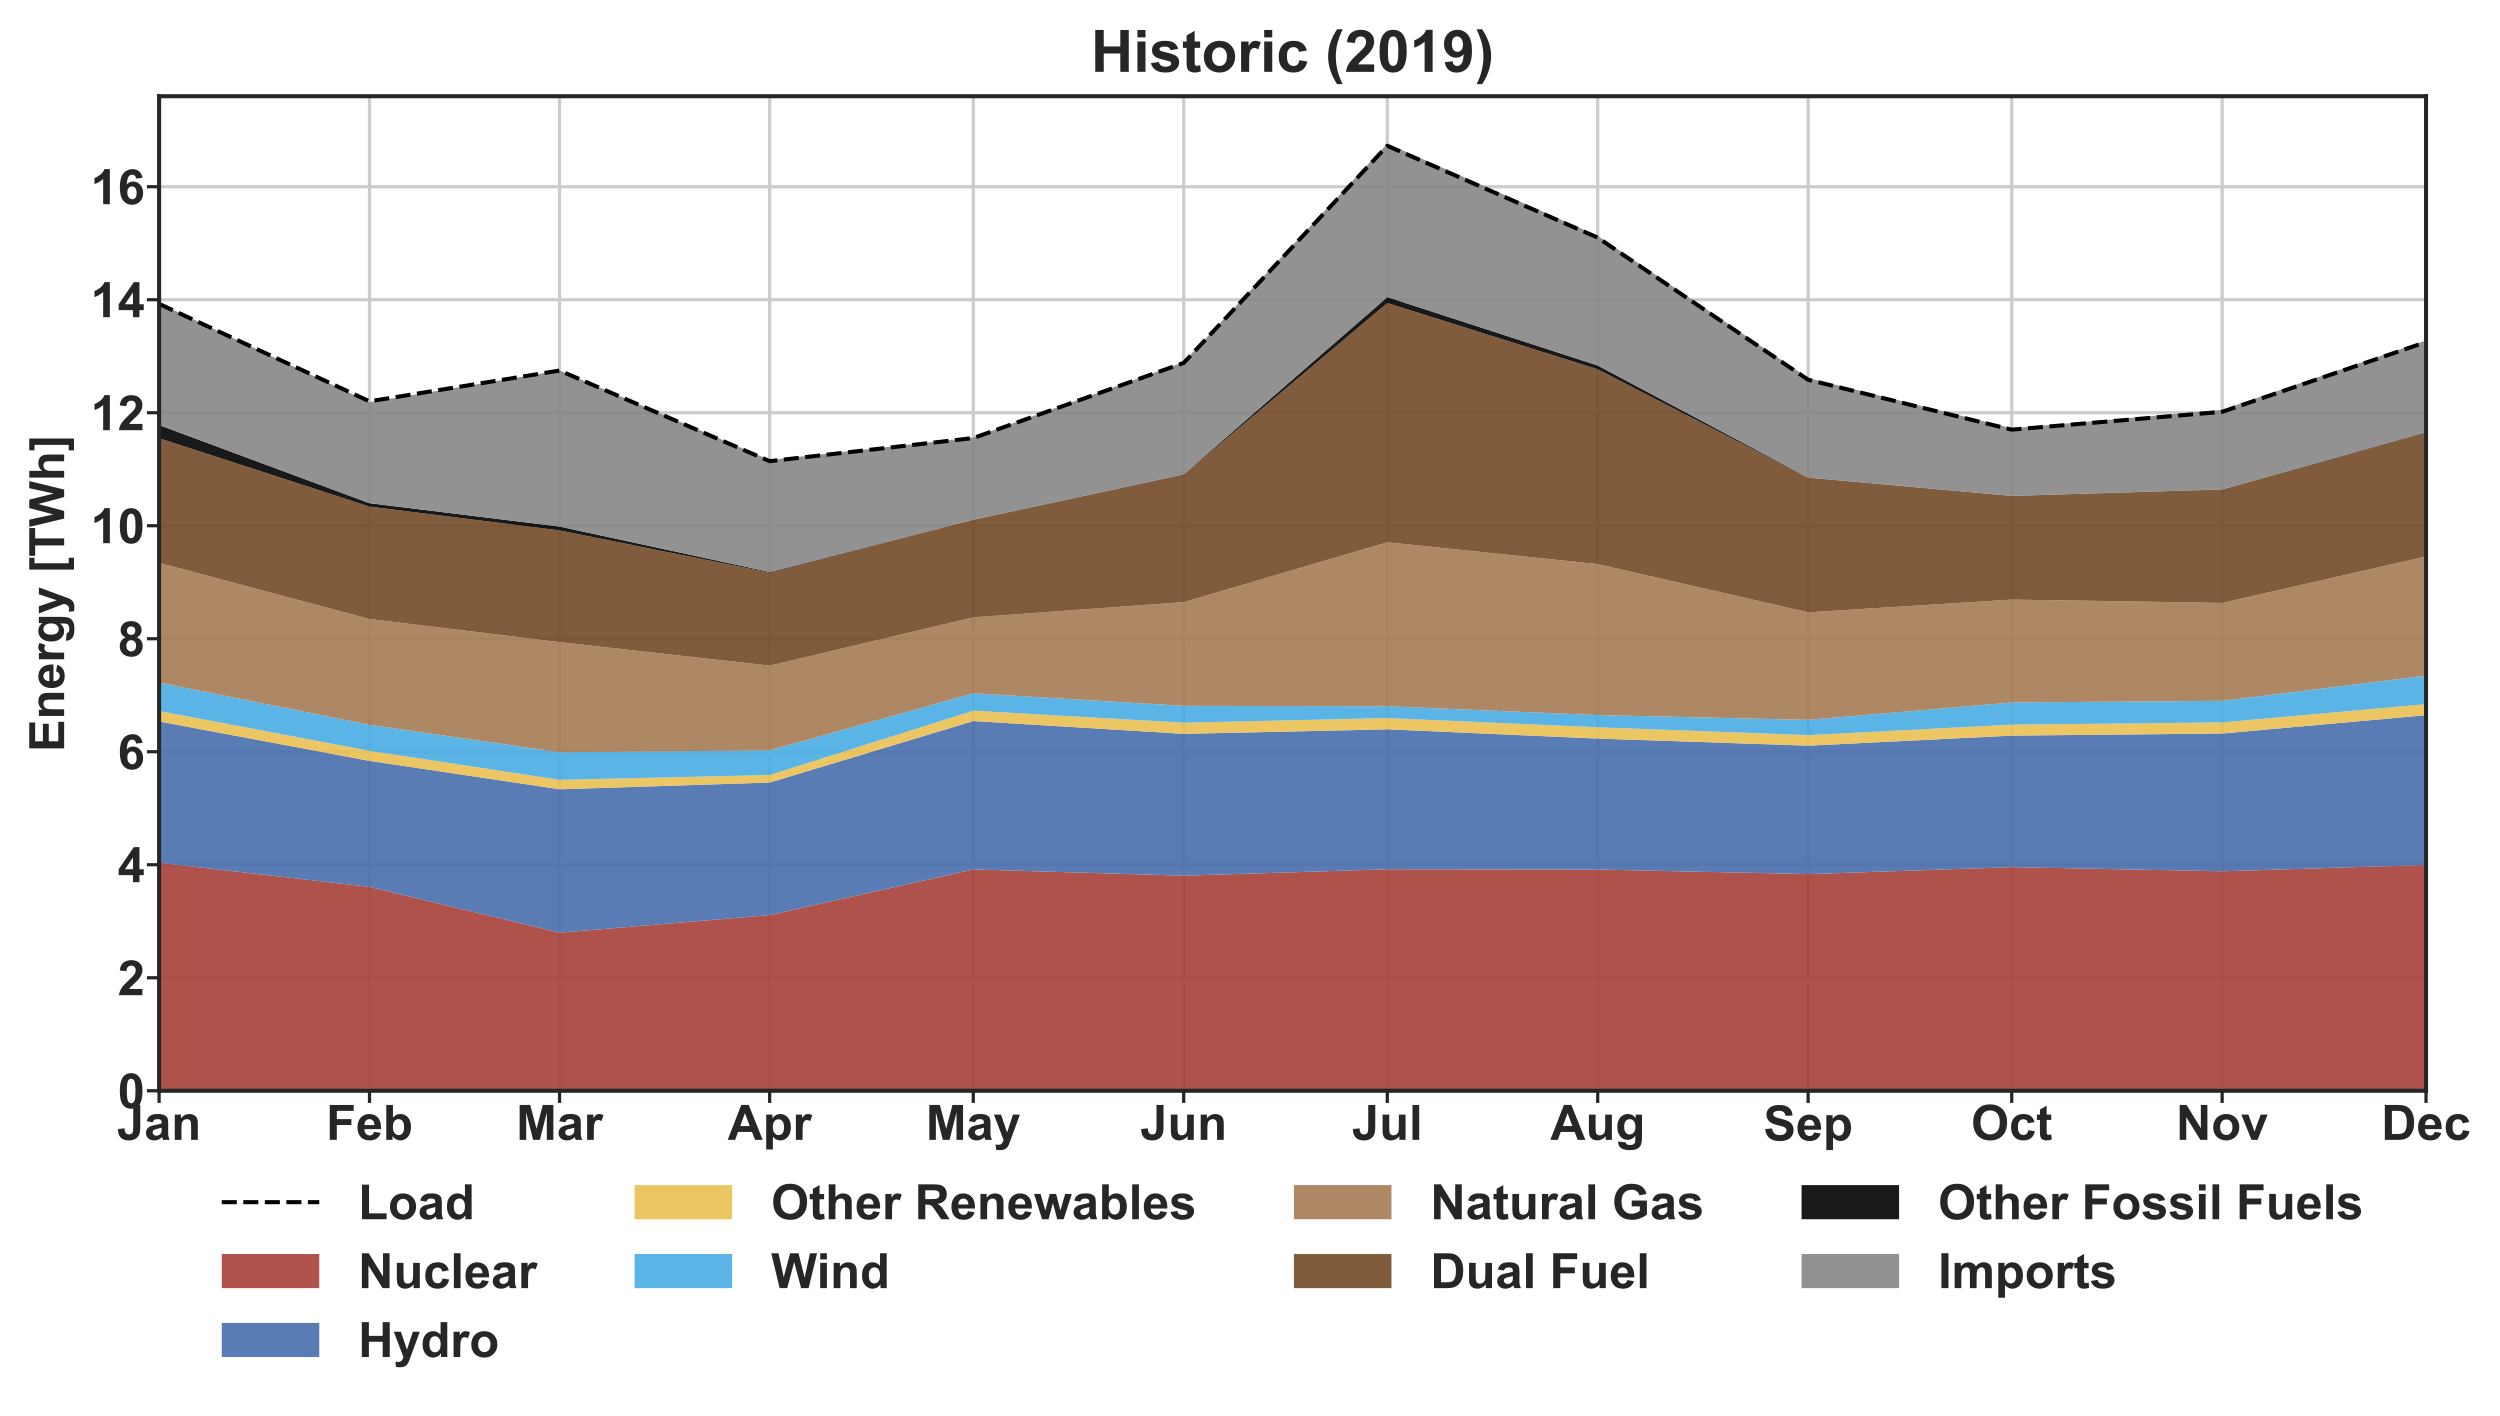 <?xml version="1.0" encoding="utf-8" standalone="no"?>
<!DOCTYPE svg PUBLIC "-//W3C//DTD SVG 1.1//EN"
  "http://www.w3.org/Graphics/SVG/1.1/DTD/svg11.dtd">
<!-- Created with matplotlib (https://matplotlib.org/) -->
<svg height="348.553pt" version="1.1" viewBox="0 0 615.367 348.553" width="615.367pt" xmlns="http://www.w3.org/2000/svg" xmlns:xlink="http://www.w3.org/1999/xlink">
 <defs>
  <style type="text/css">
*{stroke-linecap:butt;stroke-linejoin:round;}
  </style>
 </defs>
 <g id="figure_1">
  <g id="patch_1">
   <path d="M 0 348.553 
L 615.367 348.553 
L 615.367 0 
L 0 0 
z
" style="fill:none;"/>
  </g>
  <g id="axes_1">
   <g id="patch_2">
    <path d="M 39.161 268.483 
L 597.161 268.483 
L 597.161 23.683 
L 39.161 23.683 
z
" style="fill:none;"/>
   </g>
   <g id="matplotlib.axis_1">
    <g id="xtick_1">
     <g id="line2d_1">
      <path clip-path="url(#p40b691b454)" d="M 39.161 268.483 
L 39.161 23.683 
" style="fill:none;stroke:#cccccc;stroke-linecap:round;stroke-width:0.8;"/>
     </g>
     <g id="line2d_2">
      <defs>
       <path d="M 0 0 
L 0 3 
" id="m9be026638e" style="stroke:#262626;stroke-width:0.8;"/>
      </defs>
      <g>
       <use style="fill:#262626;stroke:#262626;stroke-width:0.8;" x="39.161" xlink:href="#m9be026638e" y="268.483"/>
      </g>
     </g>
     <g id="text_1">
      <!-- Jan -->
      <defs>
       <path d="M 33.109 71.578 
L 47.516 71.578 
L 47.516 26.266 
Q 47.516 17.391 45.953 12.594 
Q 43.844 6.344 38.328 2.562 
Q 32.812 -1.219 23.781 -1.219 
Q 13.188 -1.219 7.469 4.703 
Q 1.766 10.641 1.703 22.125 
L 15.328 23.688 
Q 15.578 17.531 17.141 14.984 
Q 19.484 11.141 24.266 11.141 
Q 29.109 11.141 31.109 13.891 
Q 33.109 16.656 33.109 25.344 
z
" id="Arial-BoldMT-74"/>
       <path d="M 17.438 36.031 
L 4.984 38.281 
Q 7.078 45.797 12.203 49.406 
Q 17.328 53.031 27.438 53.031 
Q 36.625 53.031 41.109 50.859 
Q 45.609 48.688 47.438 45.344 
Q 49.266 42 49.266 33.062 
L 49.125 17.047 
Q 49.125 10.203 49.781 6.953 
Q 50.438 3.719 52.25 0 
L 38.672 0 
Q 38.141 1.375 37.359 4.047 
Q 37.016 5.281 36.859 5.672 
Q 33.344 2.25 29.344 0.531 
Q 25.344 -1.172 20.797 -1.172 
Q 12.797 -1.172 8.172 3.172 
Q 3.562 7.516 3.562 14.156 
Q 3.562 18.562 5.656 22 
Q 7.766 25.438 11.547 27.266 
Q 15.328 29.109 22.469 30.469 
Q 32.078 32.281 35.797 33.844 
L 35.797 35.203 
Q 35.797 39.156 33.844 40.844 
Q 31.891 42.531 26.469 42.531 
Q 22.797 42.531 20.75 41.094 
Q 18.703 39.656 17.438 36.031 
z
M 35.797 24.906 
Q 33.156 24.031 27.438 22.797 
Q 21.734 21.578 19.969 20.406 
Q 17.281 18.5 17.281 15.578 
Q 17.281 12.703 19.422 10.594 
Q 21.578 8.5 24.906 8.5 
Q 28.609 8.5 31.984 10.938 
Q 34.469 12.797 35.25 15.484 
Q 35.797 17.234 35.797 22.172 
z
" id="Arial-BoldMT-97"/>
       <path d="M 54.344 0 
L 40.625 0 
L 40.625 26.469 
Q 40.625 34.859 39.75 37.328 
Q 38.875 39.797 36.891 41.156 
Q 34.906 42.531 32.125 42.531 
Q 28.562 42.531 25.734 40.578 
Q 22.906 38.625 21.844 35.391 
Q 20.797 32.172 20.797 23.484 
L 20.797 0 
L 7.078 0 
L 7.078 51.859 
L 19.828 51.859 
L 19.828 44.234 
Q 26.609 53.031 36.922 53.031 
Q 41.453 53.031 45.203 51.391 
Q 48.969 49.75 50.891 47.203 
Q 52.828 44.672 53.578 41.453 
Q 54.344 38.234 54.344 32.234 
z
" id="Arial-BoldMT-110"/>
      </defs>
      <g style="fill:#262626;" transform="translate(28.823 280.572)scale(0.12 -0.12)">
       <use xlink:href="#Arial-BoldMT-74"/>
       <use x="55.615" xlink:href="#Arial-BoldMT-97"/>
       <use x="111.23" xlink:href="#Arial-BoldMT-110"/>
      </g>
     </g>
    </g>
    <g id="xtick_2">
     <g id="line2d_3">
      <path clip-path="url(#p40b691b454)" d="M 90.952 268.483 
L 90.952 23.683 
" style="fill:none;stroke:#cccccc;stroke-linecap:round;stroke-width:0.8;"/>
     </g>
     <g id="line2d_4">
      <g>
       <use style="fill:#262626;stroke:#262626;stroke-width:0.8;" x="90.952" xlink:href="#m9be026638e" y="268.483"/>
      </g>
     </g>
     <g id="text_2">
      <!-- Feb -->
      <defs>
       <path d="M 7.375 0 
L 7.375 71.578 
L 56.453 71.578 
L 56.453 59.469 
L 21.828 59.469 
L 21.828 42.531 
L 51.703 42.531 
L 51.703 30.422 
L 21.828 30.422 
L 21.828 0 
z
" id="Arial-BoldMT-70"/>
       <path d="M 37.203 16.5 
L 50.875 14.203 
Q 48.25 6.688 42.547 2.75 
Q 36.859 -1.172 28.328 -1.172 
Q 14.797 -1.172 8.297 7.672 
Q 3.172 14.75 3.172 25.531 
Q 3.172 38.422 9.906 45.719 
Q 16.656 53.031 26.953 53.031 
Q 38.531 53.031 45.219 45.391 
Q 51.906 37.75 51.609 21.969 
L 17.234 21.969 
Q 17.391 15.875 20.562 12.469 
Q 23.734 9.078 28.469 9.078 
Q 31.688 9.078 33.875 10.828 
Q 36.078 12.594 37.203 16.5 
z
M 37.984 30.375 
Q 37.844 36.328 34.906 39.422 
Q 31.984 42.531 27.781 42.531 
Q 23.297 42.531 20.359 39.266 
Q 17.438 35.984 17.484 30.375 
z
" id="Arial-BoldMT-101"/>
       <path d="M 6.594 0 
L 6.594 71.578 
L 20.312 71.578 
L 20.312 45.797 
Q 26.656 53.031 35.359 53.031 
Q 44.828 53.031 51.031 46.172 
Q 57.234 39.312 57.234 26.469 
Q 57.234 13.188 50.906 6 
Q 44.578 -1.172 35.547 -1.172 
Q 31.109 -1.172 26.781 1.047 
Q 22.469 3.266 19.344 7.625 
L 19.344 0 
z
M 20.219 27.047 
Q 20.219 19 22.75 15.141 
Q 26.312 9.672 32.234 9.672 
Q 36.766 9.672 39.969 13.547 
Q 43.172 17.438 43.172 25.781 
Q 43.172 34.672 39.938 38.594 
Q 36.719 42.531 31.688 42.531 
Q 26.766 42.531 23.484 38.688 
Q 20.219 34.859 20.219 27.047 
z
" id="Arial-BoldMT-98"/>
      </defs>
      <g style="fill:#262626;" transform="translate(80.286 280.572)scale(0.12 -0.12)">
       <use xlink:href="#Arial-BoldMT-70"/>
       <use x="61.084" xlink:href="#Arial-BoldMT-101"/>
       <use x="116.699" xlink:href="#Arial-BoldMT-98"/>
      </g>
     </g>
    </g>
    <g id="xtick_3">
     <g id="line2d_5">
      <path clip-path="url(#p40b691b454)" d="M 137.73 268.483 
L 137.73 23.683 
" style="fill:none;stroke:#cccccc;stroke-linecap:round;stroke-width:0.8;"/>
     </g>
     <g id="line2d_6">
      <g>
       <use style="fill:#262626;stroke:#262626;stroke-width:0.8;" x="137.73" xlink:href="#m9be026638e" y="268.483"/>
      </g>
     </g>
     <g id="text_3">
      <!-- Mar -->
      <defs>
       <path d="M 7.078 0 
L 7.078 71.578 
L 28.719 71.578 
L 41.703 22.75 
L 54.547 71.578 
L 76.219 71.578 
L 76.219 0 
L 62.797 0 
L 62.797 56.344 
L 48.578 0 
L 34.672 0 
L 20.516 56.344 
L 20.516 0 
z
" id="Arial-BoldMT-77"/>
       <path d="M 20.312 0 
L 6.594 0 
L 6.594 51.859 
L 19.344 51.859 
L 19.344 44.484 
Q 22.609 49.703 25.219 51.359 
Q 27.828 53.031 31.156 53.031 
Q 35.844 53.031 40.188 50.438 
L 35.938 38.484 
Q 32.469 40.719 29.5 40.719 
Q 26.609 40.719 24.609 39.125 
Q 22.609 37.547 21.453 33.391 
Q 20.312 29.25 20.312 16.016 
z
" id="Arial-BoldMT-114"/>
      </defs>
      <g style="fill:#262626;" transform="translate(127.06 280.572)scale(0.12 -0.12)">
       <use xlink:href="#Arial-BoldMT-77"/>
       <use x="83.301" xlink:href="#Arial-BoldMT-97"/>
       <use x="138.916" xlink:href="#Arial-BoldMT-114"/>
      </g>
     </g>
    </g>
    <g id="xtick_4">
     <g id="line2d_7">
      <path clip-path="url(#p40b691b454)" d="M 189.451 268.483 
L 189.451 23.683 
" style="fill:none;stroke:#cccccc;stroke-linecap:round;stroke-width:0.8;"/>
     </g>
     <g id="line2d_8">
      <g>
       <use style="fill:#262626;stroke:#262626;stroke-width:0.8;" x="189.451" xlink:href="#m9be026638e" y="268.483"/>
      </g>
     </g>
     <g id="text_4">
      <!-- Apr -->
      <defs>
       <path d="M 71.828 0 
L 56.109 0 
L 49.859 16.266 
L 21.234 16.266 
L 15.328 0 
L 0 0 
L 27.875 71.578 
L 43.172 71.578 
z
M 45.219 28.328 
L 35.359 54.891 
L 25.688 28.328 
z
" id="Arial-BoldMT-65"/>
       <path d="M 6.781 51.859 
L 19.578 51.859 
L 19.578 44.234 
Q 22.078 48.141 26.312 50.578 
Q 30.562 53.031 35.75 53.031 
Q 44.781 53.031 51.078 45.953 
Q 57.375 38.875 57.375 26.219 
Q 57.375 13.234 51.016 6.031 
Q 44.672 -1.172 35.641 -1.172 
Q 31.344 -1.172 27.844 0.531 
Q 24.359 2.25 20.516 6.391 
L 20.516 -19.734 
L 6.781 -19.734 
z
M 20.359 26.812 
Q 20.359 18.062 23.828 13.891 
Q 27.297 9.719 32.281 9.719 
Q 37.062 9.719 40.234 13.547 
Q 43.406 17.391 43.406 26.125 
Q 43.406 34.281 40.125 38.234 
Q 36.859 42.188 32.031 42.188 
Q 27 42.188 23.672 38.297 
Q 20.359 34.422 20.359 26.812 
z
" id="Arial-BoldMT-112"/>
      </defs>
      <g style="fill:#262626;" transform="translate(179.118 280.572)scale(0.12 -0.12)">
       <use xlink:href="#Arial-BoldMT-65"/>
       <use x="72.217" xlink:href="#Arial-BoldMT-112"/>
       <use x="133.301" xlink:href="#Arial-BoldMT-114"/>
      </g>
     </g>
    </g>
    <g id="xtick_5">
     <g id="line2d_9">
      <path clip-path="url(#p40b691b454)" d="M 239.571 268.483 
L 239.571 23.683 
" style="fill:none;stroke:#cccccc;stroke-linecap:round;stroke-width:0.8;"/>
     </g>
     <g id="line2d_10">
      <g>
       <use style="fill:#262626;stroke:#262626;stroke-width:0.8;" x="239.571" xlink:href="#m9be026638e" y="268.483"/>
      </g>
     </g>
     <g id="text_5">
      <!-- May -->
      <defs>
       <path d="M 0.688 51.859 
L 15.281 51.859 
L 27.688 15.047 
L 39.797 51.859 
L 54 51.859 
L 35.688 1.953 
L 32.422 -7.078 
Q 30.609 -11.625 28.969 -14.016 
Q 27.344 -16.406 25.219 -17.891 
Q 23.094 -19.391 19.984 -20.219 
Q 16.891 -21.047 12.984 -21.047 
Q 9.031 -21.047 5.219 -20.219 
L 4 -9.469 
Q 7.234 -10.109 9.812 -10.109 
Q 14.594 -10.109 16.891 -7.297 
Q 19.188 -4.5 20.406 -0.141 
z
" id="Arial-BoldMT-121"/>
      </defs>
      <g style="fill:#262626;" transform="translate(227.9 280.572)scale(0.12 -0.12)">
       <use xlink:href="#Arial-BoldMT-77"/>
       <use x="83.301" xlink:href="#Arial-BoldMT-97"/>
       <use x="138.916" xlink:href="#Arial-BoldMT-121"/>
      </g>
     </g>
    </g>
    <g id="xtick_6">
     <g id="line2d_11">
      <path clip-path="url(#p40b691b454)" d="M 291.361 268.483 
L 291.361 23.683 
" style="fill:none;stroke:#cccccc;stroke-linecap:round;stroke-width:0.8;"/>
     </g>
     <g id="line2d_12">
      <g>
       <use style="fill:#262626;stroke:#262626;stroke-width:0.8;" x="291.361" xlink:href="#m9be026638e" y="268.483"/>
      </g>
     </g>
     <g id="text_6">
      <!-- Jun -->
      <defs>
       <path d="M 41.312 0 
L 41.312 7.766 
Q 38.484 3.609 33.859 1.219 
Q 29.25 -1.172 24.125 -1.172 
Q 18.891 -1.172 14.734 1.125 
Q 10.594 3.422 8.734 7.562 
Q 6.891 11.719 6.891 19.047 
L 6.891 51.859 
L 20.609 51.859 
L 20.609 28.031 
Q 20.609 17.094 21.359 14.625 
Q 22.125 12.156 24.125 10.719 
Q 26.125 9.281 29.203 9.281 
Q 32.719 9.281 35.5 11.203 
Q 38.281 13.141 39.297 15.984 
Q 40.328 18.844 40.328 29.984 
L 40.328 51.859 
L 54.047 51.859 
L 54.047 0 
z
" id="Arial-BoldMT-117"/>
      </defs>
      <g style="fill:#262626;" transform="translate(280.695 280.572)scale(0.12 -0.12)">
       <use xlink:href="#Arial-BoldMT-74"/>
       <use x="55.615" xlink:href="#Arial-BoldMT-117"/>
       <use x="116.699" xlink:href="#Arial-BoldMT-110"/>
      </g>
     </g>
    </g>
    <g id="xtick_7">
     <g id="line2d_13">
      <path clip-path="url(#p40b691b454)" d="M 341.481 268.483 
L 341.481 23.683 
" style="fill:none;stroke:#cccccc;stroke-linecap:round;stroke-width:0.8;"/>
     </g>
     <g id="line2d_14">
      <g>
       <use style="fill:#262626;stroke:#262626;stroke-width:0.8;" x="341.481" xlink:href="#m9be026638e" y="268.483"/>
      </g>
     </g>
     <g id="text_7">
      <!-- Jul -->
      <defs>
       <path d="M 7.172 0 
L 7.172 71.578 
L 20.906 71.578 
L 20.906 0 
z
" id="Arial-BoldMT-108"/>
      </defs>
      <g style="fill:#262626;" transform="translate(332.813 280.572)scale(0.12 -0.12)">
       <use xlink:href="#Arial-BoldMT-74"/>
       <use x="55.615" xlink:href="#Arial-BoldMT-117"/>
       <use x="116.699" xlink:href="#Arial-BoldMT-108"/>
      </g>
     </g>
    </g>
    <g id="xtick_8">
     <g id="line2d_15">
      <path clip-path="url(#p40b691b454)" d="M 393.271 268.483 
L 393.271 23.683 
" style="fill:none;stroke:#cccccc;stroke-linecap:round;stroke-width:0.8;"/>
     </g>
     <g id="line2d_16">
      <g>
       <use style="fill:#262626;stroke:#262626;stroke-width:0.8;" x="393.271" xlink:href="#m9be026638e" y="268.483"/>
      </g>
     </g>
     <g id="text_8">
      <!-- Aug -->
      <defs>
       <path d="M 5.906 -3.422 
L 21.578 -5.328 
Q 21.969 -8.062 23.391 -9.078 
Q 25.344 -10.547 29.547 -10.547 
Q 34.906 -10.547 37.594 -8.938 
Q 39.406 -7.859 40.328 -5.469 
Q 40.969 -3.766 40.969 0.828 
L 40.969 8.406 
Q 34.812 0 25.438 0 
Q 14.984 0 8.891 8.844 
Q 4.109 15.828 4.109 26.219 
Q 4.109 39.266 10.375 46.141 
Q 16.656 53.031 25.984 53.031 
Q 35.594 53.031 41.844 44.578 
L 41.844 51.859 
L 54.688 51.859 
L 54.688 5.328 
Q 54.688 -3.859 53.172 -8.391 
Q 51.656 -12.938 48.922 -15.516 
Q 46.188 -18.109 41.625 -19.578 
Q 37.062 -21.047 30.078 -21.047 
Q 16.891 -21.047 11.375 -16.531 
Q 5.859 -12.016 5.859 -5.078 
Q 5.859 -4.391 5.906 -3.422 
z
M 18.172 27 
Q 18.172 18.75 21.359 14.906 
Q 24.562 11.078 29.25 11.078 
Q 34.281 11.078 37.75 15.016 
Q 41.219 18.953 41.219 26.656 
Q 41.219 34.719 37.891 38.625 
Q 34.578 42.531 29.5 42.531 
Q 24.562 42.531 21.359 38.688 
Q 18.172 34.859 18.172 27 
z
" id="Arial-BoldMT-103"/>
      </defs>
      <g style="fill:#262626;" transform="translate(381.609 280.572)scale(0.12 -0.12)">
       <use xlink:href="#Arial-BoldMT-65"/>
       <use x="72.217" xlink:href="#Arial-BoldMT-117"/>
       <use x="133.301" xlink:href="#Arial-BoldMT-103"/>
      </g>
     </g>
    </g>
    <g id="xtick_9">
     <g id="line2d_17">
      <path clip-path="url(#p40b691b454)" d="M 445.062 268.483 
L 445.062 23.683 
" style="fill:none;stroke:#cccccc;stroke-linecap:round;stroke-width:0.8;"/>
     </g>
     <g id="line2d_18">
      <g>
       <use style="fill:#262626;stroke:#262626;stroke-width:0.8;" x="445.062" xlink:href="#m9be026638e" y="268.483"/>
      </g>
     </g>
     <g id="text_9">
      <!-- Sep -->
      <defs>
       <path d="M 3.609 23.297 
L 17.672 24.656 
Q 18.953 17.578 22.828 14.25 
Q 26.703 10.938 33.297 10.938 
Q 40.281 10.938 43.812 13.891 
Q 47.359 16.844 47.359 20.797 
Q 47.359 23.344 45.875 25.125 
Q 44.391 26.906 40.672 28.219 
Q 38.141 29.109 29.109 31.344 
Q 17.484 34.234 12.797 38.422 
Q 6.203 44.344 6.203 52.828 
Q 6.203 58.297 9.297 63.062 
Q 12.406 67.828 18.234 70.312 
Q 24.078 72.797 32.328 72.797 
Q 45.797 72.797 52.609 66.891 
Q 59.422 60.984 59.766 51.125 
L 45.312 50.484 
Q 44.391 56 41.328 58.422 
Q 38.281 60.844 32.172 60.844 
Q 25.875 60.844 22.312 58.25 
Q 20.016 56.594 20.016 53.812 
Q 20.016 51.266 22.172 49.469 
Q 24.906 47.172 35.453 44.672 
Q 46 42.188 51.047 39.516 
Q 56.109 36.859 58.953 32.25 
Q 61.812 27.641 61.812 20.844 
Q 61.812 14.703 58.391 9.328 
Q 54.984 3.953 48.734 1.344 
Q 42.484 -1.266 33.156 -1.266 
Q 19.578 -1.266 12.297 5 
Q 5.031 11.281 3.609 23.297 
z
" id="Arial-BoldMT-83"/>
      </defs>
      <g style="fill:#262626;" transform="translate(434.058 280.718)scale(0.12 -0.12)">
       <use xlink:href="#Arial-BoldMT-83"/>
       <use x="66.699" xlink:href="#Arial-BoldMT-101"/>
       <use x="122.314" xlink:href="#Arial-BoldMT-112"/>
      </g>
     </g>
    </g>
    <g id="xtick_10">
     <g id="line2d_19">
      <path clip-path="url(#p40b691b454)" d="M 495.181 268.483 
L 495.181 23.683 
" style="fill:none;stroke:#cccccc;stroke-linecap:round;stroke-width:0.8;"/>
     </g>
     <g id="line2d_20">
      <g>
       <use style="fill:#262626;stroke:#262626;stroke-width:0.8;" x="495.181" xlink:href="#m9be026638e" y="268.483"/>
      </g>
     </g>
     <g id="text_10">
      <!-- Oct -->
      <defs>
       <path d="M 4.344 35.359 
Q 4.344 46.297 7.625 53.719 
Q 10.062 59.188 14.281 63.531 
Q 18.5 67.875 23.531 69.969 
Q 30.219 72.797 38.969 72.797 
Q 54.781 72.797 64.281 62.984 
Q 73.781 53.172 73.781 35.688 
Q 73.781 18.359 64.359 8.562 
Q 54.938 -1.219 39.156 -1.219 
Q 23.188 -1.219 13.766 8.516 
Q 4.344 18.266 4.344 35.359 
z
M 19.234 35.844 
Q 19.234 23.688 24.844 17.406 
Q 30.469 11.141 39.109 11.141 
Q 47.75 11.141 53.297 17.359 
Q 58.844 23.578 58.844 36.031 
Q 58.844 48.344 53.438 54.391 
Q 48.047 60.453 39.109 60.453 
Q 30.172 60.453 24.703 54.312 
Q 19.234 48.188 19.234 35.844 
z
" id="Arial-BoldMT-79"/>
       <path d="M 52.391 36.531 
L 38.875 34.078 
Q 38.188 38.141 35.766 40.188 
Q 33.344 42.234 29.5 42.234 
Q 24.359 42.234 21.312 38.688 
Q 18.266 35.156 18.266 26.859 
Q 18.266 17.625 21.359 13.812 
Q 24.469 10.016 29.688 10.016 
Q 33.594 10.016 36.078 12.234 
Q 38.578 14.453 39.594 19.875 
L 53.078 17.578 
Q 50.984 8.297 45.016 3.562 
Q 39.062 -1.172 29.047 -1.172 
Q 17.672 -1.172 10.906 6 
Q 4.156 13.188 4.156 25.875 
Q 4.156 38.719 10.938 45.875 
Q 17.719 53.031 29.297 53.031 
Q 38.766 53.031 44.359 48.953 
Q 49.953 44.875 52.391 36.531 
z
" id="Arial-BoldMT-99"/>
       <path d="M 30.953 51.859 
L 30.953 40.922 
L 21.578 40.922 
L 21.578 20.016 
Q 21.578 13.672 21.844 12.625 
Q 22.125 11.578 23.078 10.891 
Q 24.031 10.203 25.391 10.203 
Q 27.297 10.203 30.906 11.531 
L 32.078 0.875 
Q 27.297 -1.172 21.234 -1.172 
Q 17.531 -1.172 14.547 0.062 
Q 11.578 1.312 10.188 3.297 
Q 8.797 5.281 8.25 8.641 
Q 7.812 11.031 7.812 18.312 
L 7.812 40.922 
L 1.516 40.922 
L 1.516 51.859 
L 7.812 51.859 
L 7.812 62.156 
L 21.578 70.172 
L 21.578 51.859 
z
" id="Arial-BoldMT-116"/>
      </defs>
      <g style="fill:#262626;" transform="translate(485.18 280.572)scale(0.12 -0.12)">
       <use xlink:href="#Arial-BoldMT-79"/>
       <use x="77.783" xlink:href="#Arial-BoldMT-99"/>
       <use x="133.398" xlink:href="#Arial-BoldMT-116"/>
      </g>
     </g>
    </g>
    <g id="xtick_11">
     <g id="line2d_21">
      <path clip-path="url(#p40b691b454)" d="M 546.972 268.483 
L 546.972 23.683 
" style="fill:none;stroke:#cccccc;stroke-linecap:round;stroke-width:0.8;"/>
     </g>
     <g id="line2d_22">
      <g>
       <use style="fill:#262626;stroke:#262626;stroke-width:0.8;" x="546.972" xlink:href="#m9be026638e" y="268.483"/>
      </g>
     </g>
     <g id="text_11">
      <!-- Nov -->
      <defs>
       <path d="M 7.422 0 
L 7.422 71.578 
L 21.484 71.578 
L 50.781 23.781 
L 50.781 71.578 
L 64.203 71.578 
L 64.203 0 
L 49.703 0 
L 20.844 46.688 
L 20.844 0 
z
" id="Arial-BoldMT-78"/>
       <path d="M 4 26.656 
Q 4 33.5 7.375 39.891 
Q 10.75 46.297 16.922 49.656 
Q 23.094 53.031 30.719 53.031 
Q 42.484 53.031 50 45.391 
Q 57.516 37.75 57.516 26.078 
Q 57.516 14.312 49.922 6.562 
Q 42.328 -1.172 30.812 -1.172 
Q 23.688 -1.172 17.219 2.047 
Q 10.75 5.281 7.375 11.5 
Q 4 17.719 4 26.656 
z
M 18.062 25.922 
Q 18.062 18.219 21.719 14.109 
Q 25.391 10.016 30.766 10.016 
Q 36.141 10.016 39.766 14.109 
Q 43.406 18.219 43.406 26.031 
Q 43.406 33.641 39.766 37.734 
Q 36.141 41.844 30.766 41.844 
Q 25.391 41.844 21.719 37.734 
Q 18.062 33.641 18.062 25.922 
z
" id="Arial-BoldMT-111"/>
       <path d="M 21.438 0 
L 0.531 51.859 
L 14.938 51.859 
L 24.703 25.391 
L 27.547 16.547 
Q 28.656 19.922 28.953 21 
Q 29.641 23.188 30.422 25.391 
L 40.281 51.859 
L 54.391 51.859 
L 33.797 0 
z
" id="Arial-BoldMT-118"/>
      </defs>
      <g style="fill:#262626;" transform="translate(535.638 280.572)scale(0.12 -0.12)">
       <use xlink:href="#Arial-BoldMT-78"/>
       <use x="72.217" xlink:href="#Arial-BoldMT-111"/>
       <use x="133.301" xlink:href="#Arial-BoldMT-118"/>
      </g>
     </g>
    </g>
    <g id="xtick_12">
     <g id="line2d_23">
      <path clip-path="url(#p40b691b454)" d="M 597.161 268.483 
L 597.161 23.683 
" style="fill:none;stroke:#cccccc;stroke-linecap:round;stroke-width:0.8;"/>
     </g>
     <g id="line2d_24">
      <g>
       <use style="fill:#262626;stroke:#262626;stroke-width:0.8;" x="597.161" xlink:href="#m9be026638e" y="268.483"/>
      </g>
     </g>
     <g id="text_12">
      <!-- Dec -->
      <defs>
       <path d="M 7.234 71.578 
L 33.641 71.578 
Q 42.578 71.578 47.266 70.219 
Q 53.562 68.359 58.047 63.625 
Q 62.547 58.891 64.891 52.031 
Q 67.234 45.172 67.234 35.109 
Q 67.234 26.266 65.047 19.875 
Q 62.359 12.062 57.375 7.234 
Q 53.609 3.562 47.219 1.516 
Q 42.438 0 34.422 0 
L 7.234 0 
z
M 21.688 59.469 
L 21.688 12.062 
L 32.469 12.062 
Q 38.531 12.062 41.219 12.75 
Q 44.734 13.625 47.047 15.719 
Q 49.359 17.828 50.828 22.625 
Q 52.297 27.438 52.297 35.75 
Q 52.297 44.047 50.828 48.484 
Q 49.359 52.938 46.719 55.422 
Q 44.094 57.906 40.047 58.797 
Q 37.016 59.469 28.172 59.469 
z
" id="Arial-BoldMT-68"/>
      </defs>
      <g style="fill:#262626;" transform="translate(586.155 280.572)scale(0.12 -0.12)">
       <use xlink:href="#Arial-BoldMT-68"/>
       <use x="72.217" xlink:href="#Arial-BoldMT-101"/>
       <use x="127.832" xlink:href="#Arial-BoldMT-99"/>
      </g>
     </g>
    </g>
   </g>
   <g id="matplotlib.axis_2">
    <g id="ytick_1">
     <g id="line2d_25">
      <path clip-path="url(#p40b691b454)" d="M 39.161 268.483 
L 597.161 268.483 
" style="fill:none;stroke:#cccccc;stroke-linecap:round;stroke-width:0.8;"/>
     </g>
     <g id="line2d_26">
      <defs>
       <path d="M 0 0 
L -3 0 
" id="m3dadc11756" style="stroke:#262626;stroke-width:0.8;"/>
      </defs>
      <g>
       <use style="fill:#262626;stroke:#262626;stroke-width:0.8;" x="39.161" xlink:href="#m3dadc11756" y="268.483"/>
      </g>
     </g>
     <g id="text_13">
      <!-- 0 -->
      <defs>
       <path d="M 27.438 71.875 
Q 37.844 71.875 43.703 64.453 
Q 50.688 55.672 50.688 35.297 
Q 50.688 14.984 43.656 6.109 
Q 37.844 -1.219 27.438 -1.219 
Q 17 -1.219 10.594 6.812 
Q 4.203 14.844 4.203 35.453 
Q 4.203 55.672 11.234 64.547 
Q 17.047 71.875 27.438 71.875 
z
M 27.438 60.5 
Q 24.953 60.5 23 58.906 
Q 21.047 57.328 19.969 53.219 
Q 18.562 47.906 18.562 35.297 
Q 18.562 22.703 19.828 17.984 
Q 21.094 13.281 23.016 11.719 
Q 24.953 10.156 27.438 10.156 
Q 29.938 10.156 31.891 11.734 
Q 33.844 13.328 34.906 17.438 
Q 36.328 22.703 36.328 35.297 
Q 36.328 47.906 35.062 52.609 
Q 33.797 57.328 31.859 58.906 
Q 29.938 60.5 27.438 60.5 
z
" id="Arial-BoldMT-48"/>
      </defs>
      <g style="fill:#262626;" transform="translate(28.988 272.777)scale(0.12 -0.12)">
       <use xlink:href="#Arial-BoldMT-48"/>
      </g>
     </g>
    </g>
    <g id="ytick_2">
     <g id="line2d_27">
      <path clip-path="url(#p40b691b454)" d="M 39.161 240.668 
L 597.161 240.668 
" style="fill:none;stroke:#cccccc;stroke-linecap:round;stroke-width:0.8;"/>
     </g>
     <g id="line2d_28">
      <g>
       <use style="fill:#262626;stroke:#262626;stroke-width:0.8;" x="39.161" xlink:href="#m3dadc11756" y="240.668"/>
      </g>
     </g>
     <g id="text_14">
      <!-- 2 -->
      <defs>
       <path d="M 50.594 12.75 
L 50.594 0 
L 2.484 0 
Q 3.266 7.234 7.172 13.703 
Q 11.078 20.172 22.609 30.859 
Q 31.891 39.5 33.984 42.578 
Q 36.812 46.828 36.812 50.984 
Q 36.812 55.562 34.344 58.031 
Q 31.891 60.5 27.547 60.5 
Q 23.25 60.5 20.703 57.906 
Q 18.172 55.328 17.781 49.312 
L 4.109 50.688 
Q 5.328 62.016 11.766 66.938 
Q 18.219 71.875 27.875 71.875 
Q 38.484 71.875 44.531 66.156 
Q 50.594 60.453 50.594 51.953 
Q 50.594 47.125 48.859 42.75 
Q 47.125 38.375 43.359 33.594 
Q 40.875 30.422 34.375 24.453 
Q 27.875 18.5 26.141 16.547 
Q 24.422 14.594 23.344 12.75 
z
" id="Arial-BoldMT-50"/>
      </defs>
      <g style="fill:#262626;" transform="translate(28.988 244.963)scale(0.12 -0.12)">
       <use xlink:href="#Arial-BoldMT-50"/>
      </g>
     </g>
    </g>
    <g id="ytick_3">
     <g id="line2d_29">
      <path clip-path="url(#p40b691b454)" d="M 39.161 212.853 
L 597.161 212.853 
" style="fill:none;stroke:#cccccc;stroke-linecap:round;stroke-width:0.8;"/>
     </g>
     <g id="line2d_30">
      <g>
       <use style="fill:#262626;stroke:#262626;stroke-width:0.8;" x="39.161" xlink:href="#m3dadc11756" y="212.853"/>
      </g>
     </g>
     <g id="text_15">
      <!-- 4 -->
      <defs>
       <path d="M 31.156 0 
L 31.156 14.406 
L 1.859 14.406 
L 1.859 26.422 
L 32.906 71.875 
L 44.438 71.875 
L 44.438 26.469 
L 53.328 26.469 
L 53.328 14.406 
L 44.438 14.406 
L 44.438 0 
z
M 31.156 26.469 
L 31.156 50.922 
L 14.703 26.469 
z
" id="Arial-BoldMT-52"/>
      </defs>
      <g style="fill:#262626;" transform="translate(28.988 217.148)scale(0.12 -0.12)">
       <use xlink:href="#Arial-BoldMT-52"/>
      </g>
     </g>
    </g>
    <g id="ytick_4">
     <g id="line2d_31">
      <path clip-path="url(#p40b691b454)" d="M 39.161 185.038 
L 597.161 185.038 
" style="fill:none;stroke:#cccccc;stroke-linecap:round;stroke-width:0.8;"/>
     </g>
     <g id="line2d_32">
      <g>
       <use style="fill:#262626;stroke:#262626;stroke-width:0.8;" x="39.161" xlink:href="#m3dadc11756" y="185.038"/>
      </g>
     </g>
     <g id="text_16">
      <!-- 6 -->
      <defs>
       <path d="M 50.734 54.047 
L 37.453 52.594 
Q 36.969 56.688 34.906 58.641 
Q 32.859 60.594 29.594 60.594 
Q 25.25 60.594 22.234 56.688 
Q 19.234 52.781 18.453 40.438 
Q 23.578 46.484 31.203 46.484 
Q 39.797 46.484 45.922 39.938 
Q 52.047 33.406 52.047 23.047 
Q 52.047 12.062 45.594 5.422 
Q 39.156 -1.219 29.047 -1.219 
Q 18.219 -1.219 11.234 7.203 
Q 4.25 15.625 4.25 34.812 
Q 4.25 54.5 11.516 63.188 
Q 18.797 71.875 30.422 71.875 
Q 38.578 71.875 43.922 67.312 
Q 49.266 62.75 50.734 54.047 
z
M 19.625 24.125 
Q 19.625 17.438 22.703 13.797 
Q 25.781 10.156 29.734 10.156 
Q 33.547 10.156 36.078 13.125 
Q 38.625 16.109 38.625 22.906 
Q 38.625 29.891 35.891 33.125 
Q 33.156 36.375 29.047 36.375 
Q 25.094 36.375 22.359 33.266 
Q 19.625 30.172 19.625 24.125 
z
" id="Arial-BoldMT-54"/>
      </defs>
      <g style="fill:#262626;" transform="translate(28.988 189.333)scale(0.12 -0.12)">
       <use xlink:href="#Arial-BoldMT-54"/>
      </g>
     </g>
    </g>
    <g id="ytick_5">
     <g id="line2d_33">
      <path clip-path="url(#p40b691b454)" d="M 39.161 157.223 
L 597.161 157.223 
" style="fill:none;stroke:#cccccc;stroke-linecap:round;stroke-width:0.8;"/>
     </g>
     <g id="line2d_34">
      <g>
       <use style="fill:#262626;stroke:#262626;stroke-width:0.8;" x="39.161" xlink:href="#m3dadc11756" y="157.223"/>
      </g>
     </g>
     <g id="text_17">
      <!-- 8 -->
      <defs>
       <path d="M 16.016 38.625 
Q 10.688 40.875 8.266 44.797 
Q 5.859 48.734 5.859 53.422 
Q 5.859 61.422 11.453 66.641 
Q 17.047 71.875 27.344 71.875 
Q 37.547 71.875 43.188 66.641 
Q 48.828 61.422 48.828 53.422 
Q 48.828 48.438 46.234 44.547 
Q 43.656 40.672 38.969 38.625 
Q 44.922 36.234 48.016 31.641 
Q 51.125 27.047 51.125 21.047 
Q 51.125 11.141 44.797 4.938 
Q 38.484 -1.266 27.984 -1.266 
Q 18.219 -1.266 11.719 3.859 
Q 4.047 9.906 4.047 20.453 
Q 4.047 26.266 6.922 31.125 
Q 9.812 35.984 16.016 38.625 
z
M 18.844 52.438 
Q 18.844 48.344 21.156 46.047 
Q 23.484 43.75 27.344 43.75 
Q 31.25 43.75 33.594 46.062 
Q 35.938 48.391 35.938 52.484 
Q 35.938 56.344 33.609 58.656 
Q 31.297 60.984 27.484 60.984 
Q 23.531 60.984 21.188 58.641 
Q 18.844 56.297 18.844 52.438 
z
M 17.578 21.781 
Q 17.578 16.109 20.484 12.938 
Q 23.391 9.766 27.734 9.766 
Q 31.984 9.766 34.766 12.812 
Q 37.547 15.875 37.547 21.625 
Q 37.547 26.656 34.719 29.703 
Q 31.891 32.766 27.547 32.766 
Q 22.516 32.766 20.047 29.297 
Q 17.578 25.828 17.578 21.781 
z
" id="Arial-BoldMT-56"/>
      </defs>
      <g style="fill:#262626;" transform="translate(28.988 161.518)scale(0.12 -0.12)">
       <use xlink:href="#Arial-BoldMT-56"/>
      </g>
     </g>
    </g>
    <g id="ytick_6">
     <g id="line2d_35">
      <path clip-path="url(#p40b691b454)" d="M 39.161 129.408 
L 597.161 129.408 
" style="fill:none;stroke:#cccccc;stroke-linecap:round;stroke-width:0.8;"/>
     </g>
     <g id="line2d_36">
      <g>
       <use style="fill:#262626;stroke:#262626;stroke-width:0.8;" x="39.161" xlink:href="#m3dadc11756" y="129.408"/>
      </g>
     </g>
     <g id="text_18">
      <!-- 10 -->
      <defs>
       <path d="M 39.359 0 
L 25.641 0 
L 25.641 51.703 
Q 18.109 44.672 7.906 41.312 
L 7.906 53.766 
Q 13.281 55.516 19.578 60.422 
Q 25.875 65.328 28.219 71.875 
L 39.359 71.875 
z
" id="Arial-BoldMT-49"/>
      </defs>
      <g style="fill:#262626;" transform="translate(22.315 133.703)scale(0.12 -0.12)">
       <use xlink:href="#Arial-BoldMT-49"/>
       <use x="55.615" xlink:href="#Arial-BoldMT-48"/>
      </g>
     </g>
    </g>
    <g id="ytick_7">
     <g id="line2d_37">
      <path clip-path="url(#p40b691b454)" d="M 39.161 101.593 
L 597.161 101.593 
" style="fill:none;stroke:#cccccc;stroke-linecap:round;stroke-width:0.8;"/>
     </g>
     <g id="line2d_38">
      <g>
       <use style="fill:#262626;stroke:#262626;stroke-width:0.8;" x="39.161" xlink:href="#m3dadc11756" y="101.593"/>
      </g>
     </g>
     <g id="text_19">
      <!-- 12 -->
      <g style="fill:#262626;" transform="translate(22.315 105.888)scale(0.12 -0.12)">
       <use xlink:href="#Arial-BoldMT-49"/>
       <use x="55.615" xlink:href="#Arial-BoldMT-50"/>
      </g>
     </g>
    </g>
    <g id="ytick_8">
     <g id="line2d_39">
      <path clip-path="url(#p40b691b454)" d="M 39.161 73.778 
L 597.161 73.778 
" style="fill:none;stroke:#cccccc;stroke-linecap:round;stroke-width:0.8;"/>
     </g>
     <g id="line2d_40">
      <g>
       <use style="fill:#262626;stroke:#262626;stroke-width:0.8;" x="39.161" xlink:href="#m3dadc11756" y="73.778"/>
      </g>
     </g>
     <g id="text_20">
      <!-- 14 -->
      <g style="fill:#262626;" transform="translate(22.315 78.073)scale(0.12 -0.12)">
       <use xlink:href="#Arial-BoldMT-49"/>
       <use x="55.615" xlink:href="#Arial-BoldMT-52"/>
      </g>
     </g>
    </g>
    <g id="ytick_9">
     <g id="line2d_41">
      <path clip-path="url(#p40b691b454)" d="M 39.161 45.963 
L 597.161 45.963 
" style="fill:none;stroke:#cccccc;stroke-linecap:round;stroke-width:0.8;"/>
     </g>
     <g id="line2d_42">
      <g>
       <use style="fill:#262626;stroke:#262626;stroke-width:0.8;" x="39.161" xlink:href="#m3dadc11756" y="45.963"/>
      </g>
     </g>
     <g id="text_21">
      <!-- 16 -->
      <g style="fill:#262626;" transform="translate(22.315 50.258)scale(0.12 -0.12)">
       <use xlink:href="#Arial-BoldMT-49"/>
       <use x="55.615" xlink:href="#Arial-BoldMT-54"/>
      </g>
     </g>
    </g>
    <g id="text_22">
     <!-- Energy [TWh] -->
     <defs>
      <path d="M 7.281 0 
L 7.281 71.578 
L 60.359 71.578 
L 60.359 59.469 
L 21.734 59.469 
L 21.734 43.609 
L 57.672 43.609 
L 57.672 31.547 
L 21.734 31.547 
L 21.734 12.062 
L 61.719 12.062 
L 61.719 0 
z
" id="Arial-BoldMT-69"/>
      <path id="Arial-BoldMT-32"/>
      <path d="M 7.125 -20.172 
L 7.125 71.578 
L 31.453 71.578 
L 31.453 60.797 
L 20.172 60.797 
L 20.172 -9.375 
L 31.453 -9.375 
L 31.453 -20.172 
z
" id="Arial-BoldMT-91"/>
      <path d="M 23.391 0 
L 23.391 59.469 
L 2.156 59.469 
L 2.156 71.578 
L 59.031 71.578 
L 59.031 59.469 
L 37.844 59.469 
L 37.844 0 
z
" id="Arial-BoldMT-84"/>
      <path d="M 17.438 0 
L 0.344 71.578 
L 15.141 71.578 
L 25.922 22.406 
L 39.016 71.578 
L 56.203 71.578 
L 68.75 21.578 
L 79.734 71.578 
L 94.281 71.578 
L 76.906 0 
L 61.578 0 
L 47.312 53.516 
L 33.109 0 
z
" id="Arial-BoldMT-87"/>
      <path d="M 20.844 71.578 
L 20.844 45.266 
Q 27.484 53.031 36.719 53.031 
Q 41.453 53.031 45.266 51.266 
Q 49.078 49.516 51 46.781 
Q 52.938 44.047 53.641 40.719 
Q 54.344 37.406 54.344 30.422 
L 54.344 0 
L 40.625 0 
L 40.625 27.391 
Q 40.625 35.547 39.844 37.734 
Q 39.062 39.938 37.078 41.234 
Q 35.109 42.531 32.125 42.531 
Q 28.719 42.531 26.031 40.859 
Q 23.344 39.203 22.094 35.859 
Q 20.844 32.516 20.844 25.984 
L 20.844 0 
L 7.125 0 
L 7.125 71.578 
z
" id="Arial-BoldMT-104"/>
      <path d="M 26.172 71.578 
L 26.172 -20.172 
L 1.859 -20.172 
L 1.859 -9.375 
L 13.141 -9.375 
L 13.141 60.891 
L 1.859 60.891 
L 1.859 71.578 
z
" id="Arial-BoldMT-93"/>
     </defs>
     <g style="fill:#262626;" transform="translate(15.789 185.078)rotate(-90)scale(0.12 -0.12)">
      <use xlink:href="#Arial-BoldMT-69"/>
      <use x="66.699" xlink:href="#Arial-BoldMT-110"/>
      <use x="127.783" xlink:href="#Arial-BoldMT-101"/>
      <use x="183.398" xlink:href="#Arial-BoldMT-114"/>
      <use x="222.314" xlink:href="#Arial-BoldMT-103"/>
      <use x="283.398" xlink:href="#Arial-BoldMT-121"/>
      <use x="339.014" xlink:href="#Arial-BoldMT-32"/>
      <use x="366.797" xlink:href="#Arial-BoldMT-91"/>
      <use x="400.098" xlink:href="#Arial-BoldMT-84"/>
      <use x="461.182" xlink:href="#Arial-BoldMT-87"/>
      <use x="555.566" xlink:href="#Arial-BoldMT-104"/>
      <use x="616.65" xlink:href="#Arial-BoldMT-93"/>
     </g>
    </g>
   </g>
   <g id="PolyCollection_1">
    <defs>
     <path d="M 39.161 -136.202 
L 39.161 -80.07 
L 90.952 -80.07 
L 137.73 -80.07 
L 189.451 -80.07 
L 239.571 -80.07 
L 291.361 -80.07 
L 341.481 -80.07 
L 393.271 -80.07 
L 445.062 -80.07 
L 495.181 -80.07 
L 546.972 -80.07 
L 597.161 -80.07 
L 597.161 -135.652 
L 597.161 -135.652 
L 546.972 -134.088 
L 495.181 -135.109 
L 445.062 -133.397 
L 393.271 -134.516 
L 341.481 -134.585 
L 291.361 -133.001 
L 239.571 -134.546 
L 189.451 -123.301 
L 137.73 -118.983 
L 90.952 -130.243 
L 39.161 -136.202 
z
" id="ma11bea1c86"/>
    </defs>
    <g clip-path="url(#p40b691b454)">
     <use style="fill:#a74038;fill-opacity:0.9;" x="0" xlink:href="#ma11bea1c86" y="348.553"/>
    </g>
   </g>
   <g id="PolyCollection_2">
    <defs>
     <path d="M 39.161 -170.963 
L 39.161 -136.202 
L 90.952 -130.243 
L 137.73 -118.983 
L 189.451 -123.301 
L 239.571 -134.546 
L 291.361 -133.001 
L 341.481 -134.585 
L 393.271 -134.516 
L 445.062 -133.397 
L 495.181 -135.109 
L 546.972 -134.088 
L 597.161 -135.652 
L 597.161 -172.514 
L 597.161 -172.514 
L 546.972 -168.005 
L 495.181 -167.485 
L 445.062 -165.009 
L 393.271 -166.752 
L 341.481 -169.034 
L 291.361 -167.924 
L 239.571 -171.066 
L 189.451 -155.936 
L 137.73 -154.277 
L 90.952 -161.266 
L 39.161 -170.963 
z
" id="mb42f236ac9"/>
    </defs>
    <g clip-path="url(#p40b691b454)">
     <use style="fill:#486ead;fill-opacity:0.9;" x="0" xlink:href="#mb42f236ac9" y="348.553"/>
    </g>
   </g>
   <g id="PolyCollection_3">
    <defs>
     <path d="M 39.161 -173.548 
L 39.161 -170.963 
L 90.952 -161.266 
L 137.73 -154.277 
L 189.451 -155.936 
L 239.571 -171.066 
L 291.361 -167.924 
L 341.481 -169.034 
L 393.271 -166.752 
L 445.062 -165.009 
L 495.181 -167.485 
L 546.972 -168.005 
L 597.161 -172.514 
L 597.161 -175.228 
L 597.161 -175.228 
L 546.972 -170.732 
L 495.181 -170.183 
L 445.062 -167.6 
L 393.271 -169.53 
L 341.481 -171.803 
L 291.361 -170.664 
L 239.571 -173.616 
L 189.451 -157.793 
L 137.73 -156.594 
L 90.952 -163.734 
L 39.161 -173.548 
z
" id="m1b33c938f9"/>
    </defs>
    <g clip-path="url(#p40b691b454)">
     <use style="fill:#ebc054;fill-opacity:0.9;" x="0" xlink:href="#m1b33c938f9" y="348.553"/>
    </g>
   </g>
   <g id="PolyCollection_4">
    <defs>
     <path d="M 39.161 -180.542 
L 39.161 -173.548 
L 90.952 -163.734 
L 137.73 -156.594 
L 189.451 -157.793 
L 239.571 -173.616 
L 291.361 -170.664 
L 341.481 -171.803 
L 393.271 -169.53 
L 445.062 -167.6 
L 495.181 -170.183 
L 546.972 -170.732 
L 597.161 -175.228 
L 597.161 -182.254 
L 597.161 -182.254 
L 546.972 -176.049 
L 495.181 -175.642 
L 445.062 -171.364 
L 393.271 -172.535 
L 341.481 -174.71 
L 291.361 -174.805 
L 239.571 -177.897 
L 189.451 -163.863 
L 137.73 -163.384 
L 90.952 -170.143 
L 39.161 -180.542 
z
" id="mf8d887d014"/>
    </defs>
    <g clip-path="url(#p40b691b454)">
     <use style="fill:#49ace2;fill-opacity:0.9;" x="0" xlink:href="#mf8d887d014" y="348.553"/>
    </g>
   </g>
   <g id="PolyCollection_5">
    <defs>
     <path d="M 39.161 -209.999 
L 39.161 -180.542 
L 90.952 -170.143 
L 137.73 -163.384 
L 189.451 -163.863 
L 239.571 -177.897 
L 291.361 -174.805 
L 341.481 -174.71 
L 393.271 -172.535 
L 445.062 -171.364 
L 495.181 -175.642 
L 546.972 -176.049 
L 597.161 -182.254 
L 597.161 -211.599 
L 597.161 -211.599 
L 546.972 -200.142 
L 495.181 -200.966 
L 445.062 -197.837 
L 393.271 -209.694 
L 341.481 -215.079 
L 291.361 -200.341 
L 239.571 -196.598 
L 189.451 -184.707 
L 137.73 -190.489 
L 90.952 -196.187 
L 39.161 -209.999 
z
" id="mff13dc8c9b"/>
    </defs>
    <g clip-path="url(#p40b691b454)">
     <use style="fill:#a67b55;fill-opacity:0.9;" x="0" xlink:href="#mff13dc8c9b" y="348.553"/>
    </g>
   </g>
   <g id="PolyCollection_6">
    <defs>
     <path d="M 39.161 -240.679 
L 39.161 -209.999 
L 90.952 -196.187 
L 137.73 -190.489 
L 189.451 -184.707 
L 239.571 -196.598 
L 291.361 -200.341 
L 341.481 -215.079 
L 393.271 -209.694 
L 445.062 -197.837 
L 495.181 -200.966 
L 546.972 -200.142 
L 597.161 -211.599 
L 597.161 -242.026 
L 597.161 -242.026 
L 546.972 -228.056 
L 495.181 -226.47 
L 445.062 -230.961 
L 393.271 -257.649 
L 341.481 -273.959 
L 291.361 -231.728 
L 239.571 -220.562 
L 189.451 -207.598 
L 137.73 -217.987 
L 90.952 -223.853 
L 39.161 -240.679 
z
" id="m7006fb1e9d"/>
    </defs>
    <g clip-path="url(#p40b691b454)">
     <use style="fill:#744b27;fill-opacity:0.9;" x="0" xlink:href="#m7006fb1e9d" y="348.553"/>
    </g>
   </g>
   <g id="PolyCollection_7">
    <defs>
     <path d="M 39.161 -243.919 
L 39.161 -240.679 
L 90.952 -223.853 
L 137.73 -217.987 
L 189.451 -207.598 
L 239.571 -220.562 
L 291.361 -231.728 
L 341.481 -273.959 
L 393.271 -257.649 
L 445.062 -230.961 
L 495.181 -226.47 
L 546.972 -228.056 
L 597.161 -242.026 
L 597.161 -242.165 
L 597.161 -242.165 
L 546.972 -228.1 
L 495.181 -226.497 
L 445.062 -231.003 
L 393.271 -258.581 
L 341.481 -275.424 
L 291.361 -231.8 
L 239.571 -220.634 
L 189.451 -207.754 
L 137.73 -218.941 
L 90.952 -224.69 
L 39.161 -243.919 
z
" id="mc73a0631df"/>
    </defs>
    <g clip-path="url(#p40b691b454)">
     <use style="fill-opacity:0.9;" x="0" xlink:href="#mc73a0631df" y="348.553"/>
    </g>
   </g>
   <g id="PolyCollection_8">
    <defs>
     <path d="M 39.161 -273.913 
L 39.161 -243.919 
L 90.952 -224.69 
L 137.73 -218.941 
L 189.451 -207.754 
L 239.571 -220.634 
L 291.361 -231.8 
L 341.481 -275.424 
L 393.271 -258.581 
L 445.062 -231.003 
L 495.181 -226.497 
L 546.972 -228.1 
L 597.161 -242.165 
L 597.161 -264.76 
L 597.161 -264.76 
L 546.972 -247.679 
L 495.181 -243.135 
L 445.062 -255.5 
L 393.271 -290.509 
L 341.481 -313.213 
L 291.361 -259.414 
L 239.571 -240.88 
L 189.451 -235.32 
L 137.73 -257.369 
L 90.952 -249.549 
L 39.161 -273.913 
z
" id="me667296636"/>
    </defs>
    <g clip-path="url(#p40b691b454)">
     <use style="fill:#878787;fill-opacity:0.9;" x="0" xlink:href="#me667296636" y="348.553"/>
    </g>
   </g>
   <g id="line2d_43">
    <path clip-path="url(#p40b691b454)" d="M 39.161 212.351 
L 90.952 218.31 
L 137.73 229.57 
L 189.451 225.252 
L 239.571 214.007 
L 291.361 215.551 
L 341.481 213.968 
L 393.271 214.037 
L 445.062 215.156 
L 495.181 213.444 
L 546.972 214.465 
L 597.161 212.901 
" style="fill:none;"/>
   </g>
   <g id="line2d_44">
    <path clip-path="url(#p40b691b454)" d="M 39.161 177.59 
L 90.952 187.287 
L 137.73 194.276 
L 189.451 192.617 
L 239.571 177.487 
L 291.361 180.629 
L 341.481 179.519 
L 393.271 181.801 
L 445.062 183.544 
L 495.181 181.067 
L 546.972 180.548 
L 597.161 176.039 
" style="fill:none;"/>
   </g>
   <g id="line2d_45">
    <path clip-path="url(#p40b691b454)" d="M 39.161 175.004 
L 90.952 184.818 
L 137.73 191.958 
L 189.451 190.76 
L 239.571 174.937 
L 291.361 177.889 
L 341.481 176.75 
L 393.271 179.022 
L 445.062 180.953 
L 495.181 178.37 
L 546.972 177.821 
L 597.161 173.324 
" style="fill:none;"/>
   </g>
   <g id="line2d_46">
    <path clip-path="url(#p40b691b454)" d="M 39.161 168.011 
L 90.952 178.41 
L 137.73 185.169 
L 189.451 184.69 
L 239.571 170.655 
L 291.361 173.748 
L 341.481 173.843 
L 393.271 176.018 
L 445.062 177.188 
L 495.181 172.911 
L 546.972 172.504 
L 597.161 166.299 
" style="fill:none;"/>
   </g>
   <g id="line2d_47">
    <path clip-path="url(#p40b691b454)" d="M 39.161 138.554 
L 90.952 152.365 
L 137.73 158.064 
L 189.451 163.845 
L 239.571 151.955 
L 291.361 148.211 
L 341.481 133.474 
L 393.271 138.859 
L 445.062 150.716 
L 495.181 147.587 
L 546.972 148.41 
L 597.161 136.953 
" style="fill:none;"/>
   </g>
   <g id="line2d_48">
    <path clip-path="url(#p40b691b454)" d="M 39.161 107.874 
L 90.952 124.7 
L 137.73 130.566 
L 189.451 140.955 
L 239.571 127.991 
L 291.361 116.824 
L 341.481 74.594 
L 393.271 90.903 
L 445.062 117.591 
L 495.181 122.083 
L 546.972 120.497 
L 597.161 106.527 
" style="fill:none;"/>
   </g>
   <g id="line2d_49">
    <path clip-path="url(#p40b691b454)" d="M 39.161 104.634 
L 90.952 123.863 
L 137.73 129.612 
L 189.451 140.798 
L 239.571 127.919 
L 291.361 116.753 
L 341.481 73.129 
L 393.271 89.972 
L 445.062 117.549 
L 495.181 122.056 
L 546.972 120.453 
L 597.161 106.388 
" style="fill:none;"/>
   </g>
   <g id="line2d_50">
    <path clip-path="url(#p40b691b454)" d="M 39.161 74.639 
L 90.952 99.004 
L 137.73 91.183 
L 189.451 113.233 
L 239.571 107.672 
L 291.361 89.139 
L 341.481 35.34 
L 393.271 58.044 
L 445.062 93.053 
L 495.181 105.417 
L 546.972 100.874 
L 597.161 83.793 
" style="fill:none;"/>
   </g>
   <g id="line2d_51">
    <path clip-path="url(#p40b691b454)" d="M 39.161 74.793 
L 90.952 98.788 
L 137.73 91.206 
L 189.451 113.517 
L 239.571 107.824 
L 291.361 89.329 
L 341.481 35.894 
L 393.271 58.488 
L 445.062 93.469 
L 495.181 105.754 
L 546.972 101.371 
L 597.161 84.196 
" style="fill:none;stroke:#000000;stroke-dasharray:3.7,1.6;stroke-dashoffset:0;"/>
   </g>
   <g id="patch_3">
    <path d="M 39.161 268.483 
L 39.161 23.683 
" style="fill:none;stroke:#262626;stroke-linecap:square;stroke-linejoin:miter;"/>
   </g>
   <g id="patch_4">
    <path d="M 597.161 268.483 
L 597.161 23.683 
" style="fill:none;stroke:#262626;stroke-linecap:square;stroke-linejoin:miter;"/>
   </g>
   <g id="patch_5">
    <path d="M 39.161 268.483 
L 597.161 268.483 
" style="fill:none;stroke:#262626;stroke-linecap:square;stroke-linejoin:miter;"/>
   </g>
   <g id="patch_6">
    <path d="M 39.161 23.683 
L 597.161 23.683 
" style="fill:none;stroke:#262626;stroke-linecap:square;stroke-linejoin:miter;"/>
   </g>
   <g id="text_23">
    <!-- Historic (2019) -->
    <defs>
     <path d="M 7.328 0 
L 7.328 71.578 
L 21.781 71.578 
L 21.781 43.406 
L 50.094 43.406 
L 50.094 71.578 
L 64.547 71.578 
L 64.547 0 
L 50.094 0 
L 50.094 31.297 
L 21.781 31.297 
L 21.781 0 
z
" id="Arial-BoldMT-72"/>
     <path d="M 7.172 58.891 
L 7.172 71.578 
L 20.906 71.578 
L 20.906 58.891 
z
M 7.172 0 
L 7.172 51.859 
L 20.906 51.859 
L 20.906 0 
z
" id="Arial-BoldMT-105"/>
     <path d="M 2.344 14.797 
L 16.109 16.891 
Q 17 12.891 19.672 10.812 
Q 22.359 8.734 27.203 8.734 
Q 32.516 8.734 35.203 10.688 
Q 37.016 12.062 37.016 14.359 
Q 37.016 15.922 36.031 16.938 
Q 35.016 17.922 31.453 18.75 
Q 14.844 22.406 10.406 25.438 
Q 4.25 29.641 4.25 37.109 
Q 4.25 43.844 9.562 48.438 
Q 14.891 53.031 26.078 53.031 
Q 36.719 53.031 41.891 49.562 
Q 47.078 46.094 49.031 39.312 
L 36.078 36.922 
Q 35.25 39.938 32.922 41.547 
Q 30.609 43.172 26.312 43.172 
Q 20.906 43.172 18.562 41.656 
Q 17 40.578 17 38.875 
Q 17 37.406 18.359 36.375 
Q 20.219 35.016 31.172 32.516 
Q 42.141 30.031 46.484 26.422 
Q 50.781 22.75 50.781 16.219 
Q 50.781 9.078 44.828 3.953 
Q 38.875 -1.172 27.203 -1.172 
Q 16.609 -1.172 10.422 3.125 
Q 4.25 7.422 2.344 14.797 
z
" id="Arial-BoldMT-115"/>
     <path d="M 29.938 -21.047 
L 20.516 -21.047 
Q 13.031 -9.766 9.125 2.391 
Q 5.219 14.547 5.219 25.922 
Q 5.219 40.047 10.062 52.641 
Q 14.266 63.578 20.703 72.797 
L 30.078 72.797 
Q 23.391 58.016 20.875 47.625 
Q 18.359 37.25 18.359 25.641 
Q 18.359 17.625 19.844 9.219 
Q 21.344 0.828 23.922 -6.734 
Q 25.641 -11.719 29.938 -21.047 
z
" id="Arial-BoldMT-40"/>
     <path d="M 4.547 16.547 
L 17.828 18.016 
Q 18.312 13.969 20.359 12.016 
Q 22.406 10.062 25.781 10.062 
Q 30.031 10.062 33 13.969 
Q 35.984 17.875 36.812 30.172 
Q 31.641 24.172 23.875 24.172 
Q 15.438 24.172 9.297 30.688 
Q 3.172 37.203 3.172 47.656 
Q 3.172 58.547 9.641 65.203 
Q 16.109 71.875 26.125 71.875 
Q 37.016 71.875 44 63.453 
Q 50.984 55.031 50.984 35.75 
Q 50.984 16.109 43.703 7.422 
Q 36.422 -1.266 24.75 -1.266 
Q 16.359 -1.266 11.172 3.203 
Q 6 7.672 4.547 16.547 
z
M 35.594 46.531 
Q 35.594 53.172 32.547 56.828 
Q 29.5 60.5 25.484 60.5 
Q 21.688 60.5 19.172 57.5 
Q 16.656 54.5 16.656 47.656 
Q 16.656 40.719 19.391 37.469 
Q 22.125 34.234 26.219 34.234 
Q 30.172 34.234 32.875 37.359 
Q 35.594 40.484 35.594 46.531 
z
" id="Arial-BoldMT-57"/>
     <path d="M 3.375 -21.047 
Q 7.422 -12.359 9.078 -7.719 
Q 10.75 -3.078 12.156 2.969 
Q 13.578 9.031 14.25 14.469 
Q 14.938 19.922 14.938 25.641 
Q 14.938 37.25 12.453 47.625 
Q 9.969 58.016 3.266 72.797 
L 12.594 72.797 
Q 19.969 62.312 24.047 50.531 
Q 28.125 38.766 28.125 26.656 
Q 28.125 16.453 24.906 4.781 
Q 21.234 -8.297 12.844 -21.047 
z
" id="Arial-BoldMT-41"/>
    </defs>
    <g style="fill:#262626;" transform="translate(268.545 17.683)scale(0.144 -0.144)">
     <use xlink:href="#Arial-BoldMT-72"/>
     <use x="72.217" xlink:href="#Arial-BoldMT-105"/>
     <use x="100" xlink:href="#Arial-BoldMT-115"/>
     <use x="155.615" xlink:href="#Arial-BoldMT-116"/>
     <use x="188.916" xlink:href="#Arial-BoldMT-111"/>
     <use x="250" xlink:href="#Arial-BoldMT-114"/>
     <use x="288.916" xlink:href="#Arial-BoldMT-105"/>
     <use x="316.699" xlink:href="#Arial-BoldMT-99"/>
     <use x="372.314" xlink:href="#Arial-BoldMT-32"/>
     <use x="400.098" xlink:href="#Arial-BoldMT-40"/>
     <use x="433.398" xlink:href="#Arial-BoldMT-50"/>
     <use x="489.014" xlink:href="#Arial-BoldMT-48"/>
     <use x="544.629" xlink:href="#Arial-BoldMT-49"/>
     <use x="600.244" xlink:href="#Arial-BoldMT-57"/>
     <use x="655.859" xlink:href="#Arial-BoldMT-41"/>
    </g>
   </g>
   <g id="legend_1">
    <g id="line2d_52">
     <path d="M 54.586 295.912 
L 78.586 295.912 
" style="fill:none;stroke:#000000;stroke-dasharray:3.7,1.6;stroke-dashoffset:0;"/>
    </g>
    <g id="line2d_53"/>
    <g id="text_24">
     <!-- Load -->
     <defs>
      <path d="M 7.672 0 
L 7.672 71 
L 22.125 71 
L 22.125 12.062 
L 58.062 12.062 
L 58.062 0 
z
" id="Arial-BoldMT-76"/>
      <path d="M 54.734 0 
L 42 0 
L 42 7.625 
Q 38.812 3.172 34.484 1 
Q 30.172 -1.172 25.781 -1.172 
Q 16.844 -1.172 10.469 6.031 
Q 4.109 13.234 4.109 26.125 
Q 4.109 39.312 10.297 46.172 
Q 16.5 53.031 25.984 53.031 
Q 34.672 53.031 41.016 45.797 
L 41.016 71.578 
L 54.734 71.578 
z
M 18.109 27.047 
Q 18.109 18.75 20.406 15.047 
Q 23.734 9.672 29.688 9.672 
Q 34.422 9.672 37.734 13.688 
Q 41.062 17.719 41.062 25.734 
Q 41.062 34.672 37.844 38.594 
Q 34.625 42.531 29.594 42.531 
Q 24.703 42.531 21.406 38.641 
Q 18.109 34.766 18.109 27.047 
z
" id="Arial-BoldMT-100"/>
     </defs>
     <g style="fill:#262626;" transform="translate(88.186 300.112)scale(0.12 -0.12)">
      <use xlink:href="#Arial-BoldMT-76"/>
      <use x="61.084" xlink:href="#Arial-BoldMT-111"/>
      <use x="122.168" xlink:href="#Arial-BoldMT-97"/>
      <use x="177.783" xlink:href="#Arial-BoldMT-100"/>
     </g>
    </g>
    <g id="patch_7">
     <path d="M 54.586 317.07 
L 78.586 317.07 
L 78.586 308.67 
L 54.586 308.67 
z
" style="fill:#a74038;opacity:0.9;"/>
    </g>
    <g id="text_25">
     <!-- Nuclear -->
     <g style="fill:#262626;" transform="translate(88.186 317.07)scale(0.12 -0.12)">
      <use xlink:href="#Arial-BoldMT-78"/>
      <use x="72.217" xlink:href="#Arial-BoldMT-117"/>
      <use x="133.301" xlink:href="#Arial-BoldMT-99"/>
      <use x="188.916" xlink:href="#Arial-BoldMT-108"/>
      <use x="216.699" xlink:href="#Arial-BoldMT-101"/>
      <use x="272.314" xlink:href="#Arial-BoldMT-97"/>
      <use x="327.93" xlink:href="#Arial-BoldMT-114"/>
     </g>
    </g>
    <g id="patch_8">
     <path d="M 54.586 334.027 
L 78.586 334.027 
L 78.586 325.627 
L 54.586 325.627 
z
" style="fill:#486ead;opacity:0.9;"/>
    </g>
    <g id="text_26">
     <!-- Hydro -->
     <g style="fill:#262626;" transform="translate(88.186 334.027)scale(0.12 -0.12)">
      <use xlink:href="#Arial-BoldMT-72"/>
      <use x="72.217" xlink:href="#Arial-BoldMT-121"/>
      <use x="127.832" xlink:href="#Arial-BoldMT-100"/>
      <use x="188.916" xlink:href="#Arial-BoldMT-114"/>
      <use x="227.832" xlink:href="#Arial-BoldMT-111"/>
     </g>
    </g>
    <g id="patch_9">
     <path d="M 156.205 300.112 
L 180.205 300.112 
L 180.205 291.712 
L 156.205 291.712 
z
" style="fill:#ebc054;opacity:0.9;"/>
    </g>
    <g id="text_27">
     <!-- Other Renewables -->
     <defs>
      <path d="M 7.328 0 
L 7.328 71.578 
L 37.75 71.578 
Q 49.219 71.578 54.422 69.641 
Q 59.625 67.719 62.75 62.781 
Q 65.875 57.859 65.875 51.516 
Q 65.875 43.453 61.125 38.203 
Q 56.391 32.953 46.969 31.594 
Q 51.656 28.859 54.703 25.578 
Q 57.766 22.312 62.938 13.969 
L 71.688 0 
L 54.391 0 
L 43.953 15.578 
Q 38.375 23.922 36.328 26.094 
Q 34.281 28.266 31.984 29.078 
Q 29.688 29.891 24.703 29.891 
L 21.781 29.891 
L 21.781 0 
z
M 21.781 41.312 
L 32.469 41.312 
Q 42.875 41.312 45.453 42.188 
Q 48.047 43.062 49.516 45.203 
Q 50.984 47.359 50.984 50.594 
Q 50.984 54.203 49.047 56.422 
Q 47.125 58.641 43.609 59.234 
Q 41.844 59.469 33.062 59.469 
L 21.781 59.469 
z
" id="Arial-BoldMT-82"/>
      <path d="M 16.844 0 
L 0.438 51.859 
L 13.766 51.859 
L 23.484 17.875 
L 32.422 51.859 
L 45.656 51.859 
L 54.297 17.875 
L 64.203 51.859 
L 77.734 51.859 
L 61.078 0 
L 47.906 0 
L 38.969 33.344 
L 30.172 0 
z
" id="Arial-BoldMT-119"/>
     </defs>
     <g style="fill:#262626;" transform="translate(189.805 300.112)scale(0.12 -0.12)">
      <use xlink:href="#Arial-BoldMT-79"/>
      <use x="77.783" xlink:href="#Arial-BoldMT-116"/>
      <use x="111.084" xlink:href="#Arial-BoldMT-104"/>
      <use x="172.168" xlink:href="#Arial-BoldMT-101"/>
      <use x="227.783" xlink:href="#Arial-BoldMT-114"/>
      <use x="266.699" xlink:href="#Arial-BoldMT-32"/>
      <use x="294.482" xlink:href="#Arial-BoldMT-82"/>
      <use x="366.699" xlink:href="#Arial-BoldMT-101"/>
      <use x="422.314" xlink:href="#Arial-BoldMT-110"/>
      <use x="483.398" xlink:href="#Arial-BoldMT-101"/>
      <use x="539.014" xlink:href="#Arial-BoldMT-119"/>
      <use x="616.797" xlink:href="#Arial-BoldMT-97"/>
      <use x="672.412" xlink:href="#Arial-BoldMT-98"/>
      <use x="733.496" xlink:href="#Arial-BoldMT-108"/>
      <use x="761.279" xlink:href="#Arial-BoldMT-101"/>
      <use x="816.895" xlink:href="#Arial-BoldMT-115"/>
     </g>
    </g>
    <g id="patch_10">
     <path d="M 156.205 317.07 
L 180.205 317.07 
L 180.205 308.67 
L 156.205 308.67 
z
" style="fill:#49ace2;opacity:0.9;"/>
    </g>
    <g id="text_28">
     <!-- Wind -->
     <g style="fill:#262626;" transform="translate(189.805 317.07)scale(0.12 -0.12)">
      <use xlink:href="#Arial-BoldMT-87"/>
      <use x="93.51" xlink:href="#Arial-BoldMT-105"/>
      <use x="121.293" xlink:href="#Arial-BoldMT-110"/>
      <use x="182.377" xlink:href="#Arial-BoldMT-100"/>
     </g>
    </g>
    <g id="patch_11">
     <path d="M 318.5 300.112 
L 342.5 300.112 
L 342.5 291.712 
L 318.5 291.712 
z
" style="fill:#a67b55;opacity:0.9;"/>
    </g>
    <g id="text_29">
     <!-- Natural Gas -->
     <defs>
      <path d="M 40.578 26.312 
L 40.578 38.375 
L 71.734 38.375 
L 71.734 9.859 
Q 67.188 5.469 58.562 2.125 
Q 49.953 -1.219 41.109 -1.219 
Q 29.891 -1.219 21.531 3.484 
Q 13.188 8.203 8.984 16.969 
Q 4.781 25.734 4.781 36.031 
Q 4.781 47.219 9.469 55.906 
Q 14.156 64.594 23.188 69.234 
Q 30.078 72.797 40.328 72.797 
Q 53.656 72.797 61.156 67.203 
Q 68.656 61.625 70.797 51.766 
L 56.453 49.078 
Q 54.938 54.344 50.75 57.391 
Q 46.578 60.453 40.328 60.453 
Q 30.859 60.453 25.266 54.438 
Q 19.672 48.438 19.672 36.625 
Q 19.672 23.875 25.328 17.5 
Q 31 11.141 40.188 11.141 
Q 44.734 11.141 49.297 12.922 
Q 53.859 14.703 57.125 17.234 
L 57.125 26.312 
z
" id="Arial-BoldMT-71"/>
     </defs>
     <g style="fill:#262626;" transform="translate(352.1 300.112)scale(0.12 -0.12)">
      <use xlink:href="#Arial-BoldMT-78"/>
      <use x="72.217" xlink:href="#Arial-BoldMT-97"/>
      <use x="127.832" xlink:href="#Arial-BoldMT-116"/>
      <use x="161.133" xlink:href="#Arial-BoldMT-117"/>
      <use x="222.217" xlink:href="#Arial-BoldMT-114"/>
      <use x="261.133" xlink:href="#Arial-BoldMT-97"/>
      <use x="316.748" xlink:href="#Arial-BoldMT-108"/>
      <use x="344.531" xlink:href="#Arial-BoldMT-32"/>
      <use x="372.314" xlink:href="#Arial-BoldMT-71"/>
      <use x="450.098" xlink:href="#Arial-BoldMT-97"/>
      <use x="505.713" xlink:href="#Arial-BoldMT-115"/>
     </g>
    </g>
    <g id="patch_12">
     <path d="M 318.5 317.07 
L 342.5 317.07 
L 342.5 308.67 
L 318.5 308.67 
z
" style="fill:#744b27;opacity:0.9;"/>
    </g>
    <g id="text_30">
     <!-- Dual Fuel -->
     <g style="fill:#262626;" transform="translate(352.1 317.07)scale(0.12 -0.12)">
      <use xlink:href="#Arial-BoldMT-68"/>
      <use x="72.217" xlink:href="#Arial-BoldMT-117"/>
      <use x="133.301" xlink:href="#Arial-BoldMT-97"/>
      <use x="188.916" xlink:href="#Arial-BoldMT-108"/>
      <use x="216.699" xlink:href="#Arial-BoldMT-32"/>
      <use x="244.482" xlink:href="#Arial-BoldMT-70"/>
      <use x="305.566" xlink:href="#Arial-BoldMT-117"/>
      <use x="366.65" xlink:href="#Arial-BoldMT-101"/>
      <use x="422.266" xlink:href="#Arial-BoldMT-108"/>
     </g>
    </g>
    <g id="patch_13">
     <path d="M 443.455 300.112 
L 467.455 300.112 
L 467.455 291.712 
L 443.455 291.712 
z
" style="opacity:0.9;"/>
    </g>
    <g id="text_31">
     <!-- Other Fossil Fuels -->
     <g style="fill:#262626;" transform="translate(477.055 300.112)scale(0.12 -0.12)">
      <use xlink:href="#Arial-BoldMT-79"/>
      <use x="77.783" xlink:href="#Arial-BoldMT-116"/>
      <use x="111.084" xlink:href="#Arial-BoldMT-104"/>
      <use x="172.168" xlink:href="#Arial-BoldMT-101"/>
      <use x="227.783" xlink:href="#Arial-BoldMT-114"/>
      <use x="266.699" xlink:href="#Arial-BoldMT-32"/>
      <use x="294.482" xlink:href="#Arial-BoldMT-70"/>
      <use x="355.566" xlink:href="#Arial-BoldMT-111"/>
      <use x="416.65" xlink:href="#Arial-BoldMT-115"/>
      <use x="472.266" xlink:href="#Arial-BoldMT-115"/>
      <use x="527.881" xlink:href="#Arial-BoldMT-105"/>
      <use x="555.664" xlink:href="#Arial-BoldMT-108"/>
      <use x="583.447" xlink:href="#Arial-BoldMT-32"/>
      <use x="611.23" xlink:href="#Arial-BoldMT-70"/>
      <use x="672.314" xlink:href="#Arial-BoldMT-117"/>
      <use x="733.398" xlink:href="#Arial-BoldMT-101"/>
      <use x="789.014" xlink:href="#Arial-BoldMT-108"/>
      <use x="816.797" xlink:href="#Arial-BoldMT-115"/>
     </g>
    </g>
    <g id="patch_14">
     <path d="M 443.455 317.07 
L 467.455 317.07 
L 467.455 308.67 
L 443.455 308.67 
z
" style="fill:#878787;opacity:0.9;"/>
    </g>
    <g id="text_32">
     <!-- Imports -->
     <defs>
      <path d="M 6.844 0 
L 6.844 71.578 
L 21.297 71.578 
L 21.297 0 
z
" id="Arial-BoldMT-73"/>
      <path d="M 6.156 51.859 
L 18.797 51.859 
L 18.797 44.781 
Q 25.594 53.031 34.969 53.031 
Q 39.938 53.031 43.594 50.969 
Q 47.266 48.922 49.609 44.781 
Q 53.031 48.922 56.984 50.969 
Q 60.938 53.031 65.438 53.031 
Q 71.141 53.031 75.094 50.703 
Q 79.047 48.391 81 43.891 
Q 82.422 40.578 82.422 33.156 
L 82.422 0 
L 68.703 0 
L 68.703 29.641 
Q 68.703 37.359 67.281 39.594 
Q 65.375 42.531 61.422 42.531 
Q 58.547 42.531 56 40.766 
Q 53.469 39.016 52.344 35.625 
Q 51.219 32.234 51.219 24.906 
L 51.219 0 
L 37.5 0 
L 37.5 28.422 
Q 37.5 35.984 36.766 38.172 
Q 36.031 40.375 34.484 41.453 
Q 32.953 42.531 30.328 42.531 
Q 27.156 42.531 24.609 40.812 
Q 22.078 39.109 20.969 35.891 
Q 19.875 32.672 19.875 25.203 
L 19.875 0 
L 6.156 0 
z
" id="Arial-BoldMT-109"/>
     </defs>
     <g style="fill:#262626;" transform="translate(477.055 317.07)scale(0.12 -0.12)">
      <use xlink:href="#Arial-BoldMT-73"/>
      <use x="27.783" xlink:href="#Arial-BoldMT-109"/>
      <use x="116.699" xlink:href="#Arial-BoldMT-112"/>
      <use x="177.783" xlink:href="#Arial-BoldMT-111"/>
      <use x="238.867" xlink:href="#Arial-BoldMT-114"/>
      <use x="277.783" xlink:href="#Arial-BoldMT-116"/>
      <use x="311.084" xlink:href="#Arial-BoldMT-115"/>
     </g>
    </g>
   </g>
  </g>
 </g>
 <defs>
  <clipPath id="p40b691b454">
   <rect height="244.8" width="558" x="39.161" y="23.683"/>
  </clipPath>
 </defs>
</svg>
